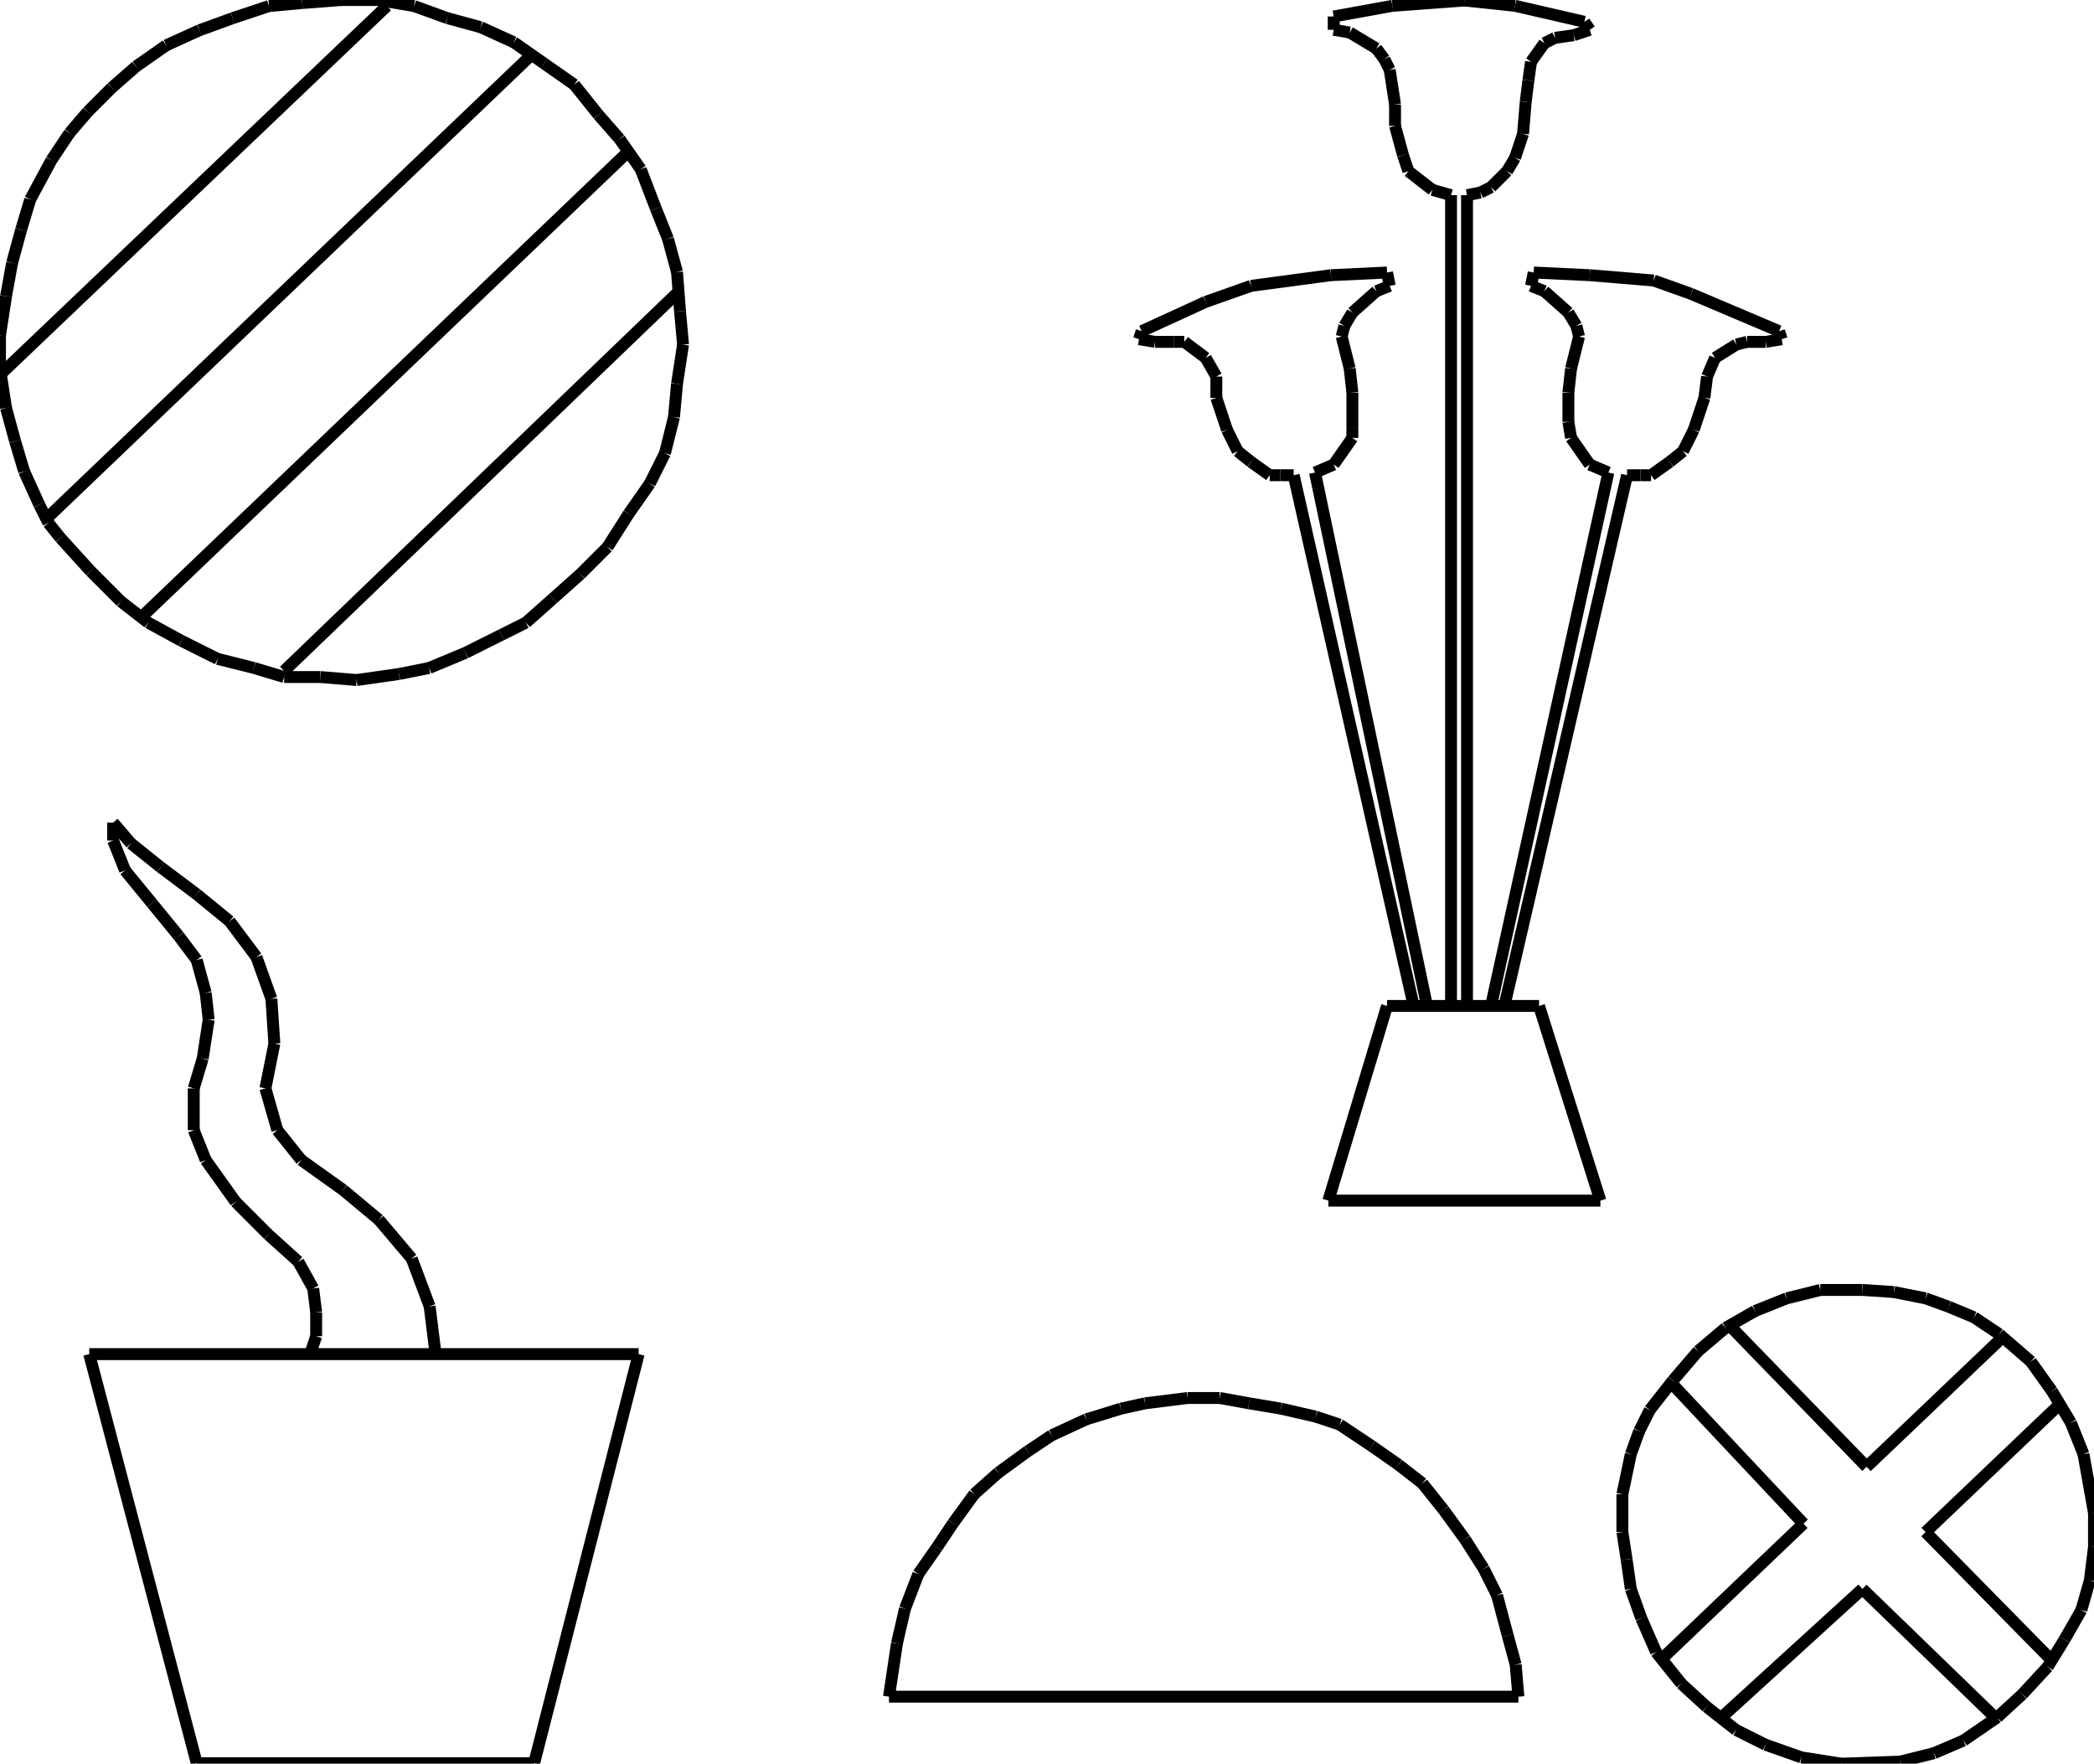 <?xml version="1.0" encoding="iso-8859-1"?>
<!-- Generator: Adobe Illustrator 16.0.1, SVG Export Plug-In . SVG Version: 6.00 Build 0)  -->
<!DOCTYPE svg PUBLIC "-//W3C//DTD SVG 1.1//EN" "http://www.w3.org/Graphics/SVG/1.1/DTD/svg11.dtd">
<svg version="1.1" id="Ebene_1" xmlns="http://www.w3.org/2000/svg" xmlns:xlink="http://www.w3.org/1999/xlink" x="0px" y="0px"
	 width="175.904px" height="148.155px" viewBox="0 0 175.904 148.155" style="enable-background:new 0 0 175.904 148.155;"
	 xml:space="preserve">
<g>
	<line style="fill:none;stroke:#000000;stroke-miterlimit:1;" x1="23.866" y1="56.364" x2="56.872" y2="24.627"/>
	<line style="fill:none;stroke:#000000;stroke-miterlimit:1;" x1="11.933" y1="51.794" x2="52.556" y2="12.948"/>
	<line style="fill:none;stroke:#000000;stroke-miterlimit:1;" x1="4.062" y1="43.416" x2="44.685" y2="4.57"/>
	<line style="fill:none;stroke:#000000;stroke-miterlimit:1;" x1="0" y1="31.482" x2="32.498" y2="0.508"/>
	<line style="fill:none;stroke:#000000;stroke-miterlimit:1;" x1="40.369" y1="2.285" x2="37.576" y2="1.523"/>
	<line style="fill:none;stroke:#000000;stroke-miterlimit:1;" x1="37.576" y1="1.523" x2="34.783" y2="0.508"/>
	<line style="fill:none;stroke:#000000;stroke-miterlimit:1;" x1="34.783" y1="0.508" x2="31.736" y2="0"/>
	<line style="fill:none;stroke:#000000;stroke-miterlimit:1;" x1="31.736" y1="0" x2="28.69" y2="0"/>
	<line style="fill:none;stroke:#000000;stroke-miterlimit:1;" x1="28.69" y1="0" x2="25.389" y2="0.254"/>
	<line style="fill:none;stroke:#000000;stroke-miterlimit:1;" x1="25.389" y1="0.254" x2="22.596" y2="0.508"/>
	<line style="fill:none;stroke:#000000;stroke-miterlimit:1;" x1="22.596" y1="0.508" x2="19.55" y2="1.523"/>
	<line style="fill:none;stroke:#000000;stroke-miterlimit:1;" x1="19.55" y1="1.523" x2="16.757" y2="2.539"/>
	<line style="fill:none;stroke:#000000;stroke-miterlimit:1;" x1="16.757" y1="2.539" x2="13.964" y2="3.809"/>
	<line style="fill:none;stroke:#000000;stroke-miterlimit:1;" x1="13.964" y1="3.809" x2="11.425" y2="5.585"/>
	<line style="fill:none;stroke:#000000;stroke-miterlimit:1;" x1="11.425" y1="5.585" x2="9.394" y2="7.363"/>
	<line style="fill:none;stroke:#000000;stroke-miterlimit:1;" x1="9.394" y1="7.363" x2="7.363" y2="9.394"/>
	<line style="fill:none;stroke:#000000;stroke-miterlimit:1;" x1="7.363" y1="9.394" x2="5.84" y2="11.171"/>
	<line style="fill:none;stroke:#000000;stroke-miterlimit:1;" x1="5.84" y1="11.171" x2="4.316" y2="13.456"/>
	<line style="fill:none;stroke:#000000;stroke-miterlimit:1;" x1="4.316" y1="13.456" x2="2.539" y2="16.757"/>
	<line style="fill:none;stroke:#000000;stroke-miterlimit:1;" x1="2.539" y1="16.757" x2="1.777" y2="19.296"/>
	<line style="fill:none;stroke:#000000;stroke-miterlimit:1;" x1="1.777" y1="19.296" x2="1.016" y2="22.088"/>
	<line style="fill:none;stroke:#000000;stroke-miterlimit:1;" x1="1.016" y1="22.088" x2="0.508" y2="24.881"/>
	<line style="fill:none;stroke:#000000;stroke-miterlimit:1;" x1="0.508" y1="24.881" x2="0" y2="28.182"/>
	<line style="fill:none;stroke:#000000;stroke-miterlimit:1;" x1="0" y1="28.182" x2="0" y2="30.975"/>
	<line style="fill:none;stroke:#000000;stroke-miterlimit:1;" x1="0" y1="30.975" x2="0.508" y2="34.275"/>
	<line style="fill:none;stroke:#000000;stroke-miterlimit:1;" x1="0.508" y1="34.275" x2="1.27" y2="37.068"/>
	<line style="fill:none;stroke:#000000;stroke-miterlimit:1;" x1="1.27" y1="37.068" x2="2.031" y2="39.607"/>
	<line style="fill:none;stroke:#000000;stroke-miterlimit:1;" x1="2.031" y1="39.607" x2="3.301" y2="42.4"/>
	<line style="fill:none;stroke:#000000;stroke-miterlimit:1;" x1="3.301" y1="42.4" x2="4.062" y2="43.923"/>
	<line style="fill:none;stroke:#000000;stroke-miterlimit:1;" x1="4.062" y1="43.923" x2="5.078" y2="45.192"/>
	<line style="fill:none;stroke:#000000;stroke-miterlimit:1;" x1="5.078" y1="45.192" x2="7.617" y2="47.985"/>
	<line style="fill:none;stroke:#000000;stroke-miterlimit:1;" x1="7.617" y1="47.985" x2="10.156" y2="50.524"/>
	<line style="fill:none;stroke:#000000;stroke-miterlimit:1;" x1="10.156" y1="50.524" x2="12.441" y2="52.302"/>
	<line style="fill:none;stroke:#000000;stroke-miterlimit:1;" x1="12.441" y1="52.302" x2="15.233" y2="53.825"/>
	<line style="fill:none;stroke:#000000;stroke-miterlimit:1;" x1="15.233" y1="53.825" x2="18.28" y2="55.348"/>
	<line style="fill:none;stroke:#000000;stroke-miterlimit:1;" x1="18.28" y1="55.348" x2="21.327" y2="56.11"/>
	<line style="fill:none;stroke:#000000;stroke-miterlimit:1;" x1="21.327" y1="56.11" x2="23.866" y2="56.872"/>
	<line style="fill:none;stroke:#000000;stroke-miterlimit:1;" x1="23.866" y1="56.872" x2="26.913" y2="56.872"/>
	<line style="fill:none;stroke:#000000;stroke-miterlimit:1;" x1="26.913" y1="56.872" x2="29.959" y2="57.125"/>
	<line style="fill:none;stroke:#000000;stroke-miterlimit:1;" x1="29.959" y1="57.125" x2="33.514" y2="56.618"/>
	<line style="fill:none;stroke:#000000;stroke-miterlimit:1;" x1="33.514" y1="56.618" x2="36.053" y2="56.11"/>
	<line style="fill:none;stroke:#000000;stroke-miterlimit:1;" x1="36.053" y1="56.11" x2="39.099" y2="54.84"/>
	<line style="fill:none;stroke:#000000;stroke-miterlimit:1;" x1="39.099" y1="54.84" x2="42.146" y2="53.317"/>
	<line style="fill:none;stroke:#000000;stroke-miterlimit:1;" x1="42.146" y1="53.317" x2="44.177" y2="52.302"/>
	<line style="fill:none;stroke:#000000;stroke-miterlimit:1;" x1="44.177" y1="52.302" x2="46.462" y2="50.271"/>
	<line style="fill:none;stroke:#000000;stroke-miterlimit:1;" x1="46.462" y1="50.271" x2="48.747" y2="48.239"/>
	<line style="fill:none;stroke:#000000;stroke-miterlimit:1;" x1="48.747" y1="48.239" x2="51.032" y2="45.954"/>
	<line style="fill:none;stroke:#000000;stroke-miterlimit:1;" x1="51.032" y1="45.954" x2="52.81" y2="43.162"/>
	<line style="fill:none;stroke:#000000;stroke-miterlimit:1;" x1="52.81" y1="43.162" x2="54.586" y2="40.623"/>
	<line style="fill:none;stroke:#000000;stroke-miterlimit:1;" x1="54.586" y1="40.623" x2="55.856" y2="38.083"/>
	<line style="fill:none;stroke:#000000;stroke-miterlimit:1;" x1="55.856" y1="38.083" x2="56.618" y2="35.037"/>
	<line style="fill:none;stroke:#000000;stroke-miterlimit:1;" x1="56.618" y1="35.037" x2="56.872" y2="32.244"/>
	<line style="fill:none;stroke:#000000;stroke-miterlimit:1;" x1="56.872" y1="32.244" x2="57.379" y2="28.943"/>
	<line style="fill:none;stroke:#000000;stroke-miterlimit:1;" x1="57.379" y1="28.943" x2="57.125" y2="26.151"/>
	<line style="fill:none;stroke:#000000;stroke-miterlimit:1;" x1="57.125" y1="26.151" x2="56.872" y2="22.85"/>
	<line style="fill:none;stroke:#000000;stroke-miterlimit:1;" x1="56.872" y1="22.85" x2="56.11" y2="20.058"/>
	<line style="fill:none;stroke:#000000;stroke-miterlimit:1;" x1="56.11" y1="20.058" x2="55.094" y2="17.519"/>
	<line style="fill:none;stroke:#000000;stroke-miterlimit:1;" x1="55.094" y1="17.519" x2="53.825" y2="14.218"/>
	<line style="fill:none;stroke:#000000;stroke-miterlimit:1;" x1="53.825" y1="14.218" x2="52.048" y2="11.679"/>
	<line style="fill:none;stroke:#000000;stroke-miterlimit:1;" x1="52.048" y1="11.679" x2="50.271" y2="9.648"/>
	<line style="fill:none;stroke:#000000;stroke-miterlimit:1;" x1="50.271" y1="9.648" x2="48.239" y2="7.109"/>
	<line style="fill:none;stroke:#000000;stroke-miterlimit:1;" x1="48.239" y1="7.109" x2="45.701" y2="5.332"/>
	<line style="fill:none;stroke:#000000;stroke-miterlimit:1;" x1="45.701" y1="5.332" x2="43.162" y2="3.555"/>
	<line style="fill:none;stroke:#000000;stroke-miterlimit:1;" x1="43.162" y1="3.555" x2="40.369" y2="2.285"/>
	<line style="fill:none;stroke:#000000;stroke-miterlimit:1;" x1="7.496" y1="113.751" x2="16.526" y2="148.114"/>
	<line style="fill:none;stroke:#000000;stroke-miterlimit:1;" x1="16.526" y1="148.114" x2="44.87" y2="148.114"/>
	<line style="fill:none;stroke:#000000;stroke-miterlimit:1;" x1="44.87" y1="148.114" x2="53.649" y2="113.751"/>
	<line style="fill:none;stroke:#000000;stroke-miterlimit:1;" x1="53.649" y1="113.751" x2="7.496" y2="113.751"/>
	<line style="fill:none;stroke:#000000;stroke-miterlimit:1;" x1="36.592" y1="113.751" x2="36.091" y2="109.737"/>
	<line style="fill:none;stroke:#000000;stroke-miterlimit:1;" x1="36.091" y1="109.737" x2="34.586" y2="105.725"/>
	<line style="fill:none;stroke:#000000;stroke-miterlimit:1;" x1="34.586" y1="105.725" x2="31.827" y2="102.464"/>
	<line style="fill:none;stroke:#000000;stroke-miterlimit:1;" x1="31.827" y1="102.464" x2="28.817" y2="99.955"/>
	<line style="fill:none;stroke:#000000;stroke-miterlimit:1;" x1="28.817" y1="99.955" x2="25.305" y2="97.447"/>
	<line style="fill:none;stroke:#000000;stroke-miterlimit:1;" x1="25.305" y1="97.447" x2="23.298" y2="94.938"/>
	<line style="fill:none;stroke:#000000;stroke-miterlimit:1;" x1="23.298" y1="94.938" x2="22.295" y2="91.427"/>
	<line style="fill:none;stroke:#000000;stroke-miterlimit:1;" x1="22.295" y1="91.427" x2="23.048" y2="87.665"/>
	<line style="fill:none;stroke:#000000;stroke-miterlimit:1;" x1="23.048" y1="87.665" x2="22.797" y2="83.902"/>
	<line style="fill:none;stroke:#000000;stroke-miterlimit:1;" x1="22.797" y1="83.902" x2="21.542" y2="80.391"/>
	<line style="fill:none;stroke:#000000;stroke-miterlimit:1;" x1="21.542" y1="80.391" x2="19.285" y2="77.381"/>
	<line style="fill:none;stroke:#000000;stroke-miterlimit:1;" x1="19.285" y1="77.381" x2="16.526" y2="75.123"/>
	<line style="fill:none;stroke:#000000;stroke-miterlimit:1;" x1="16.526" y1="75.123" x2="13.516" y2="72.866"/>
	<line style="fill:none;stroke:#000000;stroke-miterlimit:1;" x1="13.516" y1="72.866" x2="11.008" y2="70.859"/>
	<line style="fill:none;stroke:#000000;stroke-miterlimit:1;" x1="11.008" y1="70.859" x2="9.503" y2="69.104"/>
	<line style="fill:none;stroke:#000000;stroke-miterlimit:1;" x1="9.503" y1="69.104" x2="9.503" y2="70.608"/>
	<line style="fill:none;stroke:#000000;stroke-miterlimit:1;" x1="9.503" y1="70.608" x2="10.506" y2="73.117"/>
	<line style="fill:none;stroke:#000000;stroke-miterlimit:1;" x1="10.506" y1="73.117" x2="12.764" y2="75.876"/>
	<line style="fill:none;stroke:#000000;stroke-miterlimit:1;" x1="12.764" y1="75.876" x2="15.021" y2="78.635"/>
	<line style="fill:none;stroke:#000000;stroke-miterlimit:1;" x1="15.021" y1="78.635" x2="16.526" y2="80.642"/>
	<line style="fill:none;stroke:#000000;stroke-miterlimit:1;" x1="16.526" y1="80.642" x2="17.279" y2="83.4"/>
	<line style="fill:none;stroke:#000000;stroke-miterlimit:1;" x1="17.279" y1="83.4" x2="17.529" y2="85.658"/>
	<line style="fill:none;stroke:#000000;stroke-miterlimit:1;" x1="17.529" y1="85.658" x2="17.028" y2="88.919"/>
	<line style="fill:none;stroke:#000000;stroke-miterlimit:1;" x1="17.028" y1="88.919" x2="16.275" y2="91.427"/>
	<line style="fill:none;stroke:#000000;stroke-miterlimit:1;" x1="16.275" y1="91.427" x2="16.275" y2="94.938"/>
	<line style="fill:none;stroke:#000000;stroke-miterlimit:1;" x1="16.275" y1="94.938" x2="17.279" y2="97.447"/>
	<line style="fill:none;stroke:#000000;stroke-miterlimit:1;" x1="17.279" y1="97.447" x2="19.787" y2="100.958"/>
	<line style="fill:none;stroke:#000000;stroke-miterlimit:1;" x1="19.787" y1="100.958" x2="22.546" y2="103.718"/>
	<line style="fill:none;stroke:#000000;stroke-miterlimit:1;" x1="22.546" y1="103.718" x2="25.054" y2="105.975"/>
	<line style="fill:none;stroke:#000000;stroke-miterlimit:1;" x1="25.054" y1="105.975" x2="26.309" y2="108.232"/>
	<line style="fill:none;stroke:#000000;stroke-miterlimit:1;" x1="26.309" y1="108.232" x2="26.559" y2="110.239"/>
	<line style="fill:none;stroke:#000000;stroke-miterlimit:1;" x1="26.559" y1="110.239" x2="26.559" y2="112.246"/>
	<line style="fill:none;stroke:#000000;stroke-miterlimit:1;" x1="26.559" y1="112.246" x2="26.058" y2="113.751"/>
	<line style="fill:none;stroke:#000000;stroke-miterlimit:1;" x1="144.422" y1="144.441" x2="156.449" y2="133.476"/>
	<line style="fill:none;stroke:#000000;stroke-miterlimit:1;" x1="156.449" y1="133.476" x2="167.77" y2="144.441"/>
	<line style="fill:none;stroke:#000000;stroke-miterlimit:1;" x1="172.367" y1="139.489" x2="161.756" y2="128.7"/>
	<line style="fill:none;stroke:#000000;stroke-miterlimit:1;" x1="161.756" y1="128.7" x2="173.074" y2="117.911"/>
	<line style="fill:none;stroke:#000000;stroke-miterlimit:1;" x1="168.123" y1="112.428" x2="156.803" y2="123.217"/>
	<line style="fill:none;stroke:#000000;stroke-miterlimit:1;" x1="156.803" y1="123.217" x2="145.484" y2="111.544"/>
	<line style="fill:none;stroke:#000000;stroke-miterlimit:1;" x1="140.531" y1="116.319" x2="151.498" y2="127.992"/>
	<line style="fill:none;stroke:#000000;stroke-miterlimit:1;" x1="151.498" y1="127.992" x2="139.824" y2="139.135"/>
	<line style="fill:none;stroke:#000000;stroke-miterlimit:1;" x1="154.682" y1="148.155" x2="159.633" y2="147.979"/>
	<line style="fill:none;stroke:#000000;stroke-miterlimit:1;" x1="159.633" y1="147.979" x2="162.463" y2="147.271"/>
	<line style="fill:none;stroke:#000000;stroke-miterlimit:1;" x1="162.463" y1="147.271" x2="164.939" y2="146.21"/>
	<line style="fill:none;stroke:#000000;stroke-miterlimit:1;" x1="164.939" y1="146.21" x2="167.77" y2="144.265"/>
	<line style="fill:none;stroke:#000000;stroke-miterlimit:1;" x1="167.77" y1="144.265" x2="169.891" y2="142.318"/>
	<line style="fill:none;stroke:#000000;stroke-miterlimit:1;" x1="169.891" y1="142.318" x2="172.014" y2="140.02"/>
	<line style="fill:none;stroke:#000000;stroke-miterlimit:1;" x1="172.014" y1="140.02" x2="173.43" y2="137.72"/>
	<line style="fill:none;stroke:#000000;stroke-miterlimit:1;" x1="173.43" y1="137.72" x2="174.844" y2="135.244"/>
	<line style="fill:none;stroke:#000000;stroke-miterlimit:1;" x1="174.844" y1="135.244" x2="175.551" y2="132.768"/>
	<line style="fill:none;stroke:#000000;stroke-miterlimit:1;" x1="175.551" y1="132.768" x2="175.904" y2="129.938"/>
	<line style="fill:none;stroke:#000000;stroke-miterlimit:1;" x1="175.904" y1="129.938" x2="175.904" y2="127.108"/>
	<line style="fill:none;stroke:#000000;stroke-miterlimit:1;" x1="175.904" y1="127.108" x2="175.021" y2="122.155"/>
	<line style="fill:none;stroke:#000000;stroke-miterlimit:1;" x1="175.021" y1="122.155" x2="173.959" y2="119.503"/>
	<line style="fill:none;stroke:#000000;stroke-miterlimit:1;" x1="173.959" y1="119.503" x2="172.367" y2="116.85"/>
	<line style="fill:none;stroke:#000000;stroke-miterlimit:1;" x1="172.367" y1="116.85" x2="170.6" y2="114.373"/>
	<line style="fill:none;stroke:#000000;stroke-miterlimit:1;" x1="170.6" y1="114.373" x2="167.945" y2="112.074"/>
	<line style="fill:none;stroke:#000000;stroke-miterlimit:1;" x1="167.945" y1="112.074" x2="165.824" y2="110.659"/>
	<line style="fill:none;stroke:#000000;stroke-miterlimit:1;" x1="165.824" y1="110.659" x2="163.701" y2="109.774"/>
	<line style="fill:none;stroke:#000000;stroke-miterlimit:1;" x1="163.701" y1="109.774" x2="161.756" y2="109.067"/>
	<line style="fill:none;stroke:#000000;stroke-miterlimit:1;" x1="161.756" y1="109.067" x2="159.102" y2="108.537"/>
	<line style="fill:none;stroke:#000000;stroke-miterlimit:1;" x1="159.102" y1="108.537" x2="156.449" y2="108.36"/>
	<line style="fill:none;stroke:#000000;stroke-miterlimit:1;" x1="156.449" y1="108.36" x2="152.912" y2="108.36"/>
	<line style="fill:none;stroke:#000000;stroke-miterlimit:1;" x1="152.912" y1="108.36" x2="150.082" y2="109.067"/>
	<line style="fill:none;stroke:#000000;stroke-miterlimit:1;" x1="150.082" y1="109.067" x2="147.43" y2="110.129"/>
	<line style="fill:none;stroke:#000000;stroke-miterlimit:1;" x1="147.43" y1="110.129" x2="144.953" y2="111.544"/>
	<line style="fill:none;stroke:#000000;stroke-miterlimit:1;" x1="144.953" y1="111.544" x2="142.654" y2="113.489"/>
	<line style="fill:none;stroke:#000000;stroke-miterlimit:1;" x1="142.654" y1="113.489" x2="140.531" y2="115.965"/>
	<line style="fill:none;stroke:#000000;stroke-miterlimit:1;" x1="140.531" y1="115.965" x2="138.586" y2="118.441"/>
	<line style="fill:none;stroke:#000000;stroke-miterlimit:1;" x1="138.586" y1="118.441" x2="137.701" y2="120.21"/>
	<line style="fill:none;stroke:#000000;stroke-miterlimit:1;" x1="137.701" y1="120.21" x2="136.994" y2="122.155"/>
	<line style="fill:none;stroke:#000000;stroke-miterlimit:1;" x1="136.994" y1="122.155" x2="136.287" y2="125.517"/>
	<line style="fill:none;stroke:#000000;stroke-miterlimit:1;" x1="136.287" y1="125.517" x2="136.287" y2="128.7"/>
	<line style="fill:none;stroke:#000000;stroke-miterlimit:1;" x1="136.287" y1="128.7" x2="136.641" y2="130.999"/>
	<line style="fill:none;stroke:#000000;stroke-miterlimit:1;" x1="136.641" y1="130.999" x2="136.994" y2="133.476"/>
	<line style="fill:none;stroke:#000000;stroke-miterlimit:1;" x1="136.994" y1="133.476" x2="137.879" y2="135.951"/>
	<line style="fill:none;stroke:#000000;stroke-miterlimit:1;" x1="137.879" y1="135.951" x2="139.117" y2="138.781"/>
	<line style="fill:none;stroke:#000000;stroke-miterlimit:1;" x1="139.117" y1="138.781" x2="141.238" y2="141.435"/>
	<line style="fill:none;stroke:#000000;stroke-miterlimit:1;" x1="141.238" y1="141.435" x2="143.361" y2="143.38"/>
	<line style="fill:none;stroke:#000000;stroke-miterlimit:1;" x1="143.361" y1="143.38" x2="145.838" y2="145.325"/>
	<line style="fill:none;stroke:#000000;stroke-miterlimit:1;" x1="145.838" y1="145.325" x2="148.314" y2="146.563"/>
	<line style="fill:none;stroke:#000000;stroke-miterlimit:1;" x1="148.314" y1="146.563" x2="151.32" y2="147.625"/>
	<line style="fill:none;stroke:#000000;stroke-miterlimit:1;" x1="151.32" y1="147.625" x2="154.682" y2="148.155"/>
	<line style="fill:none;stroke:#000000;stroke-miterlimit:1;" x1="127.549" y1="142.526" x2="74.677" y2="142.526"/>
	<line style="fill:none;stroke:#000000;stroke-miterlimit:1;" x1="74.677" y1="142.526" x2="75.349" y2="138.046"/>
	<line style="fill:none;stroke:#000000;stroke-miterlimit:1;" x1="75.349" y1="138.046" x2="76.021" y2="135.134"/>
	<line style="fill:none;stroke:#000000;stroke-miterlimit:1;" x1="76.021" y1="135.134" x2="77.142" y2="132.221"/>
	<line style="fill:none;stroke:#000000;stroke-miterlimit:1;" x1="77.142" y1="132.221" x2="78.71" y2="129.98"/>
	<line style="fill:none;stroke:#000000;stroke-miterlimit:1;" x1="78.71" y1="129.98" x2="80.054" y2="127.964"/>
	<line style="fill:none;stroke:#000000;stroke-miterlimit:1;" x1="80.054" y1="127.964" x2="81.846" y2="125.5"/>
	<line style="fill:none;stroke:#000000;stroke-miterlimit:1;" x1="81.846" y1="125.5" x2="83.863" y2="123.708"/>
	<line style="fill:none;stroke:#000000;stroke-miterlimit:1;" x1="83.863" y1="123.708" x2="86.327" y2="121.915"/>
	<line style="fill:none;stroke:#000000;stroke-miterlimit:1;" x1="86.327" y1="121.915" x2="88.344" y2="120.571"/>
	<line style="fill:none;stroke:#000000;stroke-miterlimit:1;" x1="88.344" y1="120.571" x2="91.256" y2="119.227"/>
	<line style="fill:none;stroke:#000000;stroke-miterlimit:1;" x1="91.256" y1="119.227" x2="94.168" y2="118.331"/>
	<line style="fill:none;stroke:#000000;stroke-miterlimit:1;" x1="94.168" y1="118.331" x2="96.184" y2="117.883"/>
	<line style="fill:none;stroke:#000000;stroke-miterlimit:1;" x1="96.184" y1="117.883" x2="99.77" y2="117.435"/>
	<line style="fill:none;stroke:#000000;stroke-miterlimit:1;" x1="99.77" y1="117.435" x2="102.457" y2="117.435"/>
	<line style="fill:none;stroke:#000000;stroke-miterlimit:1;" x1="102.457" y1="117.435" x2="104.922" y2="117.883"/>
	<line style="fill:none;stroke:#000000;stroke-miterlimit:1;" x1="104.922" y1="117.883" x2="107.609" y2="118.331"/>
	<line style="fill:none;stroke:#000000;stroke-miterlimit:1;" x1="107.609" y1="118.331" x2="110.523" y2="119.003"/>
	<line style="fill:none;stroke:#000000;stroke-miterlimit:1;" x1="110.523" y1="119.003" x2="112.539" y2="119.675"/>
	<line style="fill:none;stroke:#000000;stroke-miterlimit:1;" x1="112.539" y1="119.675" x2="115.227" y2="121.468"/>
	<line style="fill:none;stroke:#000000;stroke-miterlimit:1;" x1="115.227" y1="121.468" x2="117.467" y2="123.035"/>
	<line style="fill:none;stroke:#000000;stroke-miterlimit:1;" x1="117.467" y1="123.035" x2="119.484" y2="124.604"/>
	<line style="fill:none;stroke:#000000;stroke-miterlimit:1;" x1="119.484" y1="124.604" x2="121.275" y2="126.844"/>
	<line style="fill:none;stroke:#000000;stroke-miterlimit:1;" x1="121.275" y1="126.844" x2="123.068" y2="129.309"/>
	<line style="fill:none;stroke:#000000;stroke-miterlimit:1;" x1="123.068" y1="129.309" x2="124.637" y2="131.772"/>
	<line style="fill:none;stroke:#000000;stroke-miterlimit:1;" x1="124.637" y1="131.772" x2="125.758" y2="134.014"/>
	<line style="fill:none;stroke:#000000;stroke-miterlimit:1;" x1="125.758" y1="134.014" x2="126.652" y2="137.374"/>
	<line style="fill:none;stroke:#000000;stroke-miterlimit:1;" x1="126.652" y1="137.374" x2="127.324" y2="139.838"/>
	<line style="fill:none;stroke:#000000;stroke-miterlimit:1;" x1="127.324" y1="139.838" x2="127.549" y2="142.526"/>
	<line style="fill:none;stroke:#000000;stroke-miterlimit:1;" x1="116.516" y1="84.502" x2="129.285" y2="84.502"/>
	<line style="fill:none;stroke:#000000;stroke-miterlimit:1;" x1="129.285" y1="84.502" x2="134.438" y2="100.856"/>
	<line style="fill:none;stroke:#000000;stroke-miterlimit:1;" x1="134.438" y1="100.856" x2="111.586" y2="100.856"/>
	<line style="fill:none;stroke:#000000;stroke-miterlimit:1;" x1="111.586" y1="100.856" x2="116.516" y2="84.502"/>
	<line style="fill:none;stroke:#000000;stroke-miterlimit:1;" x1="123.236" y1="84.502" x2="123.236" y2="16.396"/>
	<line style="fill:none;stroke:#000000;stroke-miterlimit:1;" x1="123.236" y1="16.396" x2="124.357" y2="16.171"/>
	<line style="fill:none;stroke:#000000;stroke-miterlimit:1;" x1="124.357" y1="16.171" x2="125.252" y2="15.724"/>
	<line style="fill:none;stroke:#000000;stroke-miterlimit:1;" x1="125.252" y1="15.724" x2="126.598" y2="14.379"/>
	<line style="fill:none;stroke:#000000;stroke-miterlimit:1;" x1="126.598" y1="14.379" x2="127.27" y2="13.259"/>
	<line style="fill:none;stroke:#000000;stroke-miterlimit:1;" x1="127.27" y1="13.259" x2="127.941" y2="11.243"/>
	<line style="fill:none;stroke:#000000;stroke-miterlimit:1;" x1="127.941" y1="11.243" x2="128.166" y2="8.554"/>
	<line style="fill:none;stroke:#000000;stroke-miterlimit:1;" x1="128.166" y1="8.554" x2="128.389" y2="6.762"/>
	<line style="fill:none;stroke:#000000;stroke-miterlimit:1;" x1="128.389" y1="6.762" x2="128.613" y2="5.194"/>
	<line style="fill:none;stroke:#000000;stroke-miterlimit:1;" x1="128.613" y1="5.194" x2="129.734" y2="3.625"/>
	<line style="fill:none;stroke:#000000;stroke-miterlimit:1;" x1="129.734" y1="3.625" x2="130.629" y2="3.178"/>
	<line style="fill:none;stroke:#000000;stroke-miterlimit:1;" x1="130.629" y1="3.178" x2="132.197" y2="2.954"/>
	<line style="fill:none;stroke:#000000;stroke-miterlimit:1;" x1="132.197" y1="2.954" x2="133.543" y2="2.505"/>
	<line style="fill:none;stroke:#000000;stroke-miterlimit:1;" x1="133.543" y1="2.505" x2="133.094" y2="1.833"/>
	<line style="fill:none;stroke:#000000;stroke-miterlimit:1;" x1="133.094" y1="1.833" x2="127.27" y2="0.489"/>
	<line style="fill:none;stroke:#000000;stroke-miterlimit:1;" x1="127.27" y1="0.489" x2="123.012" y2="0.041"/>
	<line style="fill:none;stroke:#000000;stroke-miterlimit:1;" x1="123.012" y1="0.041" x2="116.963" y2="0.489"/>
	<line style="fill:none;stroke:#000000;stroke-miterlimit:1;" x1="116.963" y1="0.489" x2="112.035" y2="1.385"/>
	<line style="fill:none;stroke:#000000;stroke-miterlimit:1;" x1="112.035" y1="1.385" x2="112.035" y2="2.505"/>
	<line style="fill:none;stroke:#000000;stroke-miterlimit:1;" x1="112.035" y1="2.505" x2="113.379" y2="2.729"/>
	<line style="fill:none;stroke:#000000;stroke-miterlimit:1;" x1="113.379" y1="2.729" x2="115.619" y2="4.074"/>
	<line style="fill:none;stroke:#000000;stroke-miterlimit:1;" x1="115.619" y1="4.074" x2="116.291" y2="4.97"/>
	<line style="fill:none;stroke:#000000;stroke-miterlimit:1;" x1="116.291" y1="4.97" x2="116.74" y2="5.866"/>
	<line style="fill:none;stroke:#000000;stroke-miterlimit:1;" x1="116.74" y1="5.866" x2="117.188" y2="8.778"/>
	<line style="fill:none;stroke:#000000;stroke-miterlimit:1;" x1="117.188" y1="8.778" x2="117.188" y2="10.571"/>
	<line style="fill:none;stroke:#000000;stroke-miterlimit:1;" x1="117.188" y1="10.571" x2="117.859" y2="13.035"/>
	<line style="fill:none;stroke:#000000;stroke-miterlimit:1;" x1="117.859" y1="13.035" x2="118.309" y2="14.379"/>
	<line style="fill:none;stroke:#000000;stroke-miterlimit:1;" x1="118.309" y1="14.379" x2="120.324" y2="15.947"/>
	<line style="fill:none;stroke:#000000;stroke-miterlimit:1;" x1="120.324" y1="15.947" x2="121.893" y2="16.396"/>
	<line style="fill:none;stroke:#000000;stroke-miterlimit:1;" x1="121.893" y1="16.396" x2="121.893" y2="84.502"/>
	<line style="fill:none;stroke:#000000;stroke-miterlimit:1;" x1="126.373" y1="84.502" x2="136.678" y2="39.919"/>
	<line style="fill:none;stroke:#000000;stroke-miterlimit:1;" x1="136.678" y1="39.919" x2="137.799" y2="39.919"/>
	<line style="fill:none;stroke:#000000;stroke-miterlimit:1;" x1="137.799" y1="39.919" x2="138.695" y2="39.919"/>
	<line style="fill:none;stroke:#000000;stroke-miterlimit:1;" x1="138.695" y1="39.919" x2="140.264" y2="38.799"/>
	<line style="fill:none;stroke:#000000;stroke-miterlimit:1;" x1="140.264" y1="38.799" x2="141.383" y2="37.903"/>
	<line style="fill:none;stroke:#000000;stroke-miterlimit:1;" x1="141.383" y1="37.903" x2="142.279" y2="36.11"/>
	<line style="fill:none;stroke:#000000;stroke-miterlimit:1;" x1="142.279" y1="36.11" x2="143.176" y2="33.422"/>
	<line style="fill:none;stroke:#000000;stroke-miterlimit:1;" x1="143.176" y1="33.422" x2="143.4" y2="31.63"/>
	<line style="fill:none;stroke:#000000;stroke-miterlimit:1;" x1="143.4" y1="31.63" x2="144.072" y2="30.062"/>
	<line style="fill:none;stroke:#000000;stroke-miterlimit:1;" x1="144.072" y1="30.062" x2="145.863" y2="28.941"/>
	<line style="fill:none;stroke:#000000;stroke-miterlimit:1;" x1="145.863" y1="28.941" x2="146.76" y2="28.717"/>
	<line style="fill:none;stroke:#000000;stroke-miterlimit:1;" x1="146.76" y1="28.717" x2="148.328" y2="28.717"/>
	<line style="fill:none;stroke:#000000;stroke-miterlimit:1;" x1="148.328" y1="28.717" x2="149.672" y2="28.493"/>
	<line style="fill:none;stroke:#000000;stroke-miterlimit:1;" x1="149.672" y1="28.493" x2="149.449" y2="27.821"/>
	<line style="fill:none;stroke:#000000;stroke-miterlimit:1;" x1="149.449" y1="27.821" x2="142.055" y2="24.685"/>
	<line style="fill:none;stroke:#000000;stroke-miterlimit:1;" x1="142.055" y1="24.685" x2="138.918" y2="23.564"/>
	<line style="fill:none;stroke:#000000;stroke-miterlimit:1;" x1="138.918" y1="23.564" x2="133.543" y2="23.117"/>
	<line style="fill:none;stroke:#000000;stroke-miterlimit:1;" x1="133.543" y1="23.117" x2="128.838" y2="22.893"/>
	<line style="fill:none;stroke:#000000;stroke-miterlimit:1;" x1="128.838" y1="22.893" x2="128.613" y2="24.013"/>
	<line style="fill:none;stroke:#000000;stroke-miterlimit:1;" x1="128.613" y1="24.013" x2="129.734" y2="24.461"/>
	<line style="fill:none;stroke:#000000;stroke-miterlimit:1;" x1="129.734" y1="24.461" x2="131.75" y2="26.253"/>
	<line style="fill:none;stroke:#000000;stroke-miterlimit:1;" x1="131.75" y1="26.253" x2="132.422" y2="27.373"/>
	<line style="fill:none;stroke:#000000;stroke-miterlimit:1;" x1="132.422" y1="27.373" x2="132.646" y2="28.27"/>
	<line style="fill:none;stroke:#000000;stroke-miterlimit:1;" x1="132.646" y1="28.27" x2="131.975" y2="30.958"/>
	<line style="fill:none;stroke:#000000;stroke-miterlimit:1;" x1="131.975" y1="30.958" x2="131.75" y2="32.974"/>
	<line style="fill:none;stroke:#000000;stroke-miterlimit:1;" x1="131.75" y1="32.974" x2="131.75" y2="35.438"/>
	<line style="fill:none;stroke:#000000;stroke-miterlimit:1;" x1="131.75" y1="35.438" x2="131.975" y2="36.783"/>
	<line style="fill:none;stroke:#000000;stroke-miterlimit:1;" x1="131.975" y1="36.783" x2="133.543" y2="39.023"/>
	<line style="fill:none;stroke:#000000;stroke-miterlimit:1;" x1="133.543" y1="39.023" x2="135.109" y2="39.695"/>
	<line style="fill:none;stroke:#000000;stroke-miterlimit:1;" x1="135.109" y1="39.695" x2="125.252" y2="84.502"/>
	<line style="fill:none;stroke:#000000;stroke-miterlimit:1;" x1="118.756" y1="84.502" x2="108.674" y2="39.919"/>
	<line style="fill:none;stroke:#000000;stroke-miterlimit:1;" x1="108.674" y1="39.919" x2="107.555" y2="39.919"/>
	<line style="fill:none;stroke:#000000;stroke-miterlimit:1;" x1="107.555" y1="39.919" x2="106.658" y2="39.919"/>
	<line style="fill:none;stroke:#000000;stroke-miterlimit:1;" x1="106.658" y1="39.919" x2="105.09" y2="38.799"/>
	<line style="fill:none;stroke:#000000;stroke-miterlimit:1;" x1="105.09" y1="38.799" x2="103.969" y2="37.903"/>
	<line style="fill:none;stroke:#000000;stroke-miterlimit:1;" x1="103.969" y1="37.903" x2="103.074" y2="36.11"/>
	<line style="fill:none;stroke:#000000;stroke-miterlimit:1;" x1="103.074" y1="36.11" x2="102.178" y2="33.422"/>
	<line style="fill:none;stroke:#000000;stroke-miterlimit:1;" x1="102.178" y1="33.422" x2="102.178" y2="31.63"/>
	<line style="fill:none;stroke:#000000;stroke-miterlimit:1;" x1="102.178" y1="31.63" x2="101.281" y2="30.062"/>
	<line style="fill:none;stroke:#000000;stroke-miterlimit:1;" x1="101.281" y1="30.062" x2="99.488" y2="28.717"/>
	<line style="fill:none;stroke:#000000;stroke-miterlimit:1;" x1="99.488" y1="28.717" x2="98.594" y2="28.717"/>
	<line style="fill:none;stroke:#000000;stroke-miterlimit:1;" x1="98.594" y1="28.717" x2="97.025" y2="28.717"/>
	<line style="fill:none;stroke:#000000;stroke-miterlimit:1;" x1="97.025" y1="28.717" x2="95.68" y2="28.493"/>
	<line style="fill:none;stroke:#000000;stroke-miterlimit:1;" x1="95.68" y1="28.493" x2="95.904" y2="27.821"/>
	<line style="fill:none;stroke:#000000;stroke-miterlimit:1;" x1="95.904" y1="27.821" x2="101.281" y2="25.357"/>
	<line style="fill:none;stroke:#000000;stroke-miterlimit:1;" x1="101.281" y1="25.357" x2="105.09" y2="24.013"/>
	<line style="fill:none;stroke:#000000;stroke-miterlimit:1;" x1="105.09" y1="24.013" x2="111.811" y2="23.117"/>
	<line style="fill:none;stroke:#000000;stroke-miterlimit:1;" x1="111.811" y1="23.117" x2="116.516" y2="22.893"/>
	<line style="fill:none;stroke:#000000;stroke-miterlimit:1;" x1="116.516" y1="22.893" x2="116.74" y2="24.013"/>
	<line style="fill:none;stroke:#000000;stroke-miterlimit:1;" x1="116.74" y1="24.013" x2="115.619" y2="24.461"/>
	<line style="fill:none;stroke:#000000;stroke-miterlimit:1;" x1="115.619" y1="24.461" x2="113.604" y2="26.253"/>
	<line style="fill:none;stroke:#000000;stroke-miterlimit:1;" x1="113.604" y1="26.253" x2="112.932" y2="27.373"/>
	<line style="fill:none;stroke:#000000;stroke-miterlimit:1;" x1="112.932" y1="27.373" x2="112.707" y2="28.27"/>
	<line style="fill:none;stroke:#000000;stroke-miterlimit:1;" x1="112.707" y1="28.27" x2="113.379" y2="30.958"/>
	<line style="fill:none;stroke:#000000;stroke-miterlimit:1;" x1="113.379" y1="30.958" x2="113.604" y2="32.974"/>
	<line style="fill:none;stroke:#000000;stroke-miterlimit:1;" x1="113.604" y1="32.974" x2="113.604" y2="35.887"/>
	<line style="fill:none;stroke:#000000;stroke-miterlimit:1;" x1="113.604" y1="35.887" x2="113.604" y2="36.783"/>
	<line style="fill:none;stroke:#000000;stroke-miterlimit:1;" x1="113.604" y1="36.783" x2="112.035" y2="39.023"/>
	<line style="fill:none;stroke:#000000;stroke-miterlimit:1;" x1="112.035" y1="39.023" x2="110.467" y2="39.695"/>
	<line style="fill:none;stroke:#000000;stroke-miterlimit:1;" x1="110.467" y1="39.695" x2="119.875" y2="84.502"/>
</g>
</svg>
